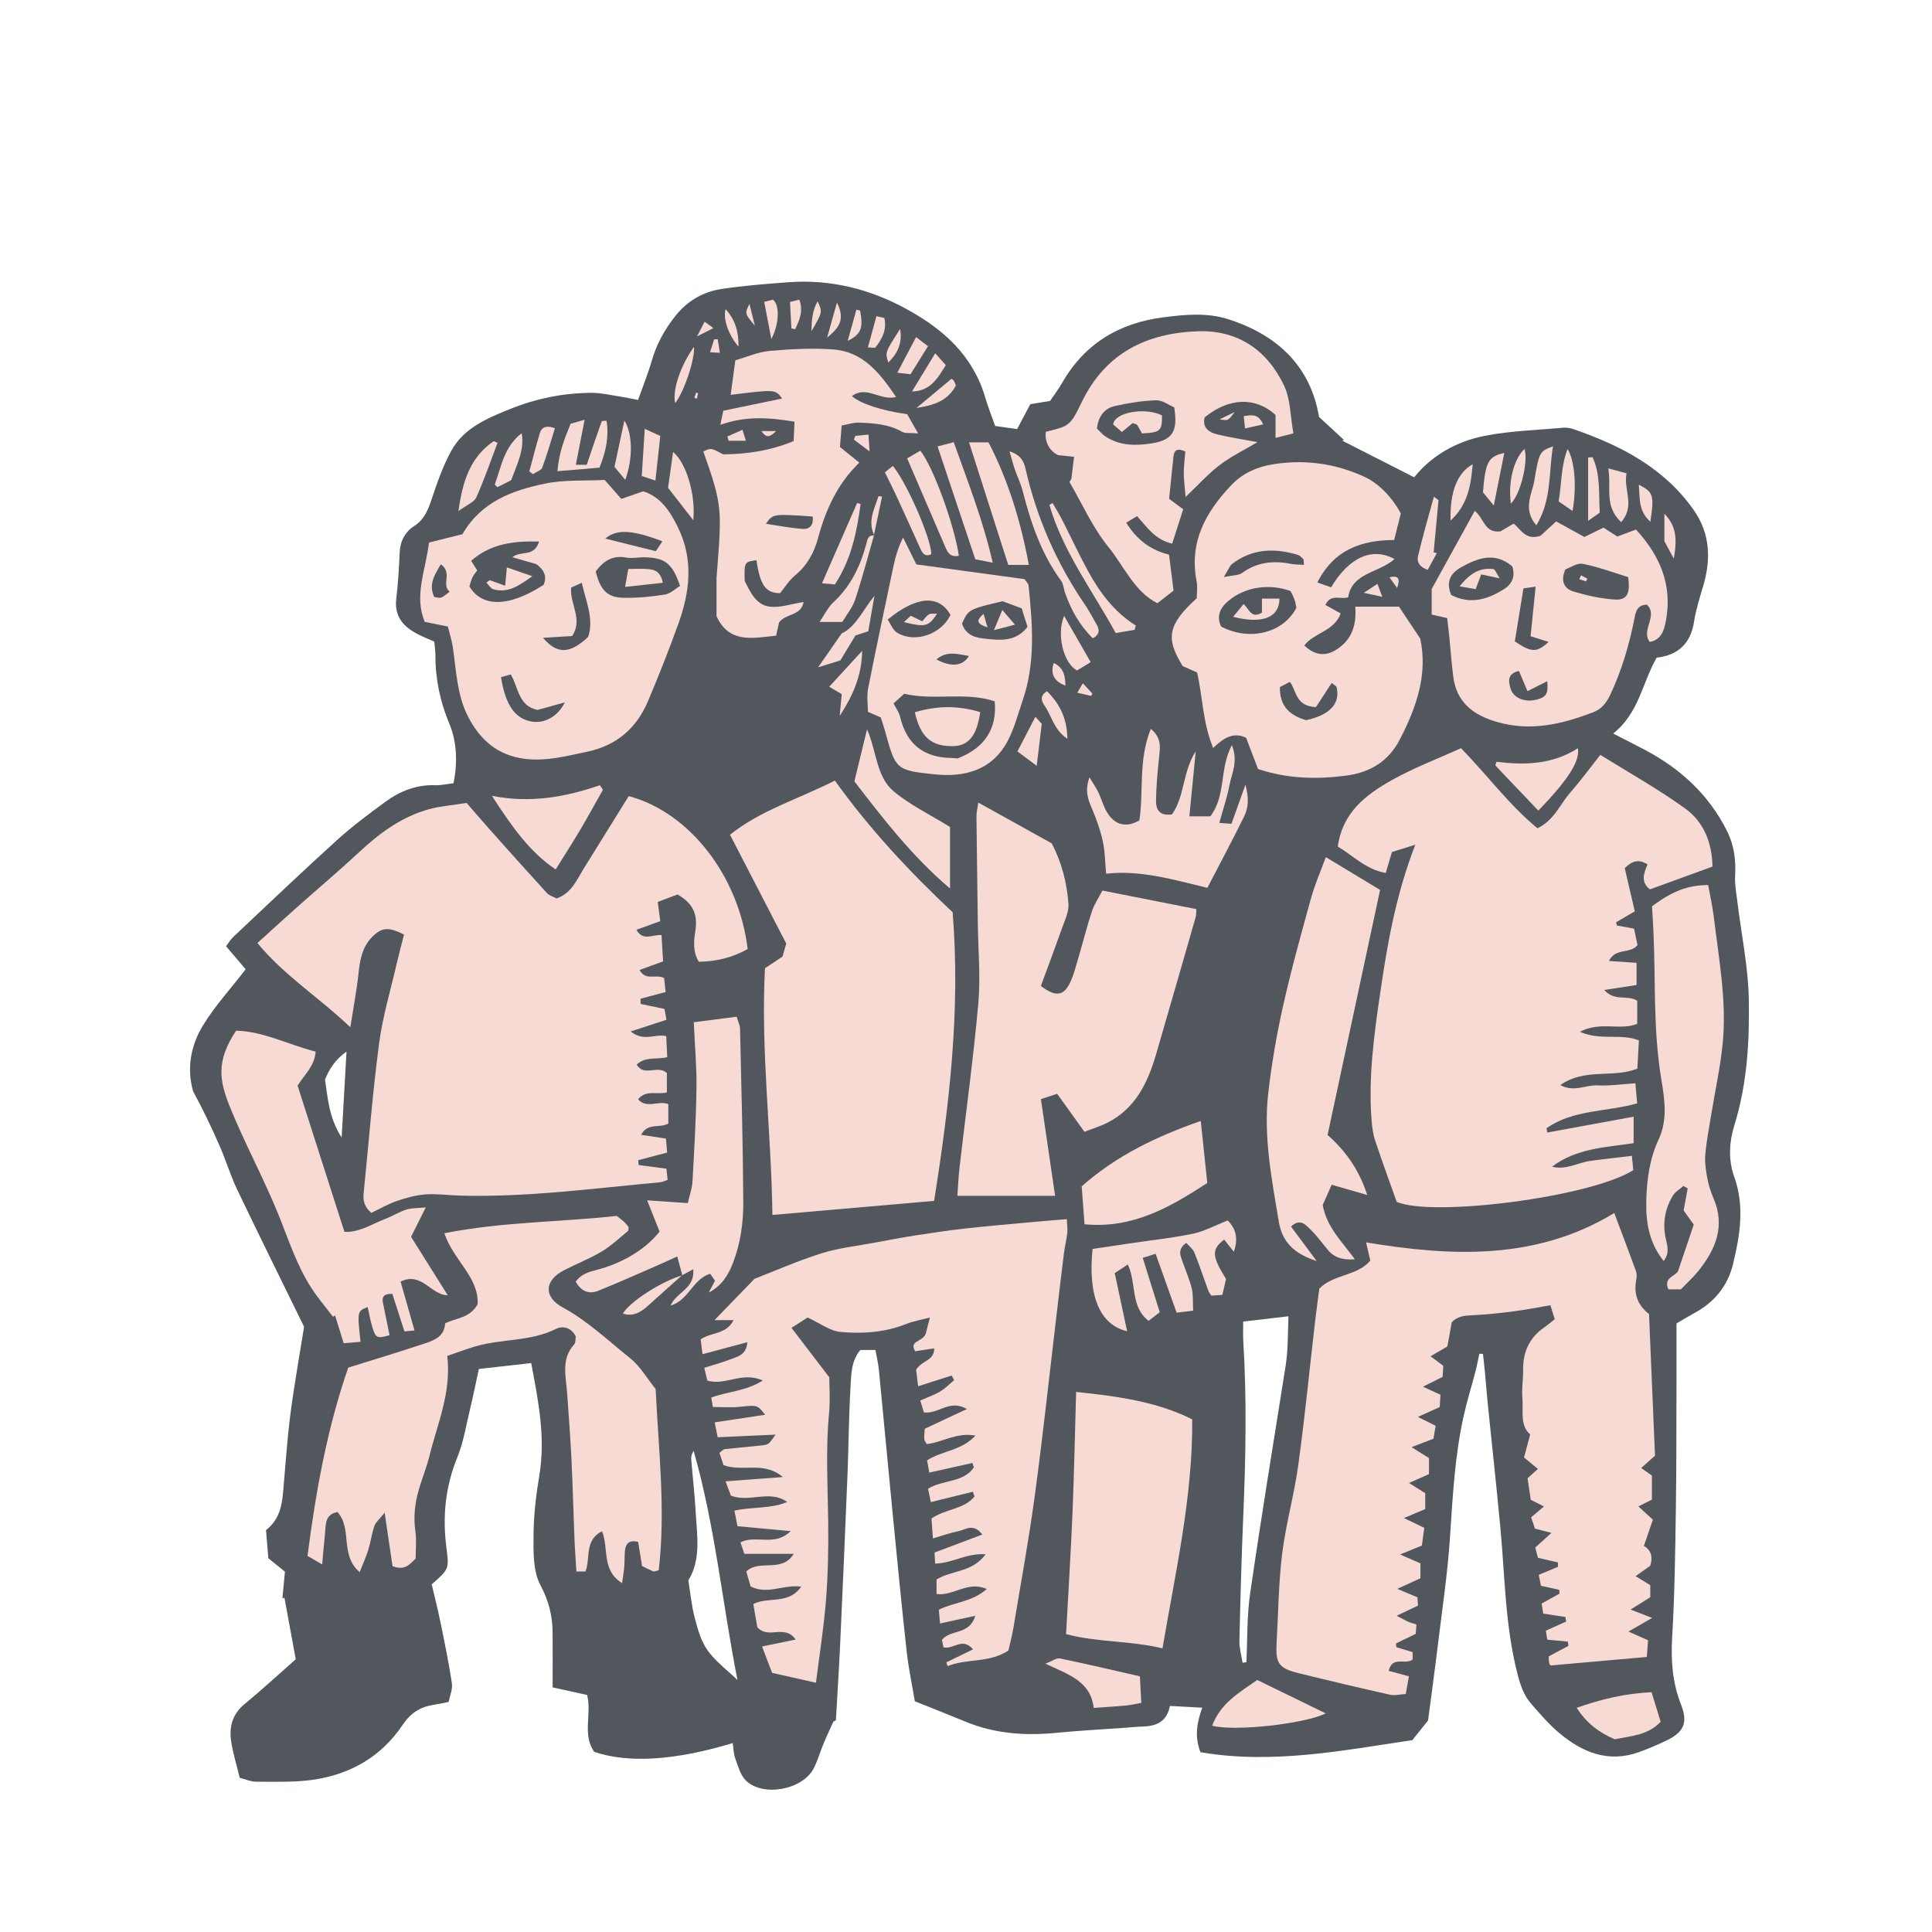 <svg version="1.1" id="svg" xmlns="http://www.w3.org/2000/svg" xmlns:xlink="http://www.w3.org/1999/xlink" x="0px" y="0px"
	 width="200px" height="200px" viewBox="0 0 200 200" enable-background="new 0 0 200 200" xml:space="preserve">
<path class="stroke" fill="#51575c"  fill-rule="evenodd" clip-rule="evenodd" d="M86.278,178.21c-0.343,0.762-0.704,1.518-1.025,2.289
	c-0.352,0.845-0.599,1.741-1.014,2.551c-1.142,2.235-5.266,3.01-7.037,1.257c-0.562-0.556-0.797-1.476-1.084-2.264
	c-0.182-0.494-0.182-1.053-0.266-1.6c-5.945,1.805-10.814,2.111-14.336,0.907c-1.266-1.778-0.233-3.912-0.739-5.885
	c-1.118-0.248-2.225-0.492-3.57-0.79c0-1.998,0.016-3.876-0.004-5.755c-0.019-1.717-0.413-3.242-1.266-4.847
	c-0.769-1.446-0.718-3.422-0.706-5.164c0.013-2.061,0.26-4.139,0.602-6.178c0.651-3.9-0.092-7.665-0.844-11.626
	c-1.77,0.2-3.494,0.394-5.416,0.61c-0.309,1.408-0.594,2.826-0.932,4.232c-0.398,1.658-0.669,3.375-1.308,4.94
	c-1.236,3.04-1.538,6.13-1.118,9.343c0.287,2.199,0.27,2.201-1.524,3.782c0.29,1.243,0.635,2.586,0.912,3.944
	c0.427,2.092,0.86,4.185,1.177,6.295c0.091,0.608-0.209,1.275-0.333,1.932c-0.624,0.123-1.095,0.233-1.569,0.305
	c-1.402,0.209-2.385,0.858-3.224,2.109c-2.192,3.265-5.417,5.099-9.272,5.648c-1.926,0.274-3.907,0.193-5.863,0.197
	c-0.572,0-1.146-0.265-1.701-0.403c-0.334-1.391-0.729-2.616-0.902-3.874c-0.199-1.448,0.166-2.742,1.396-3.753
	c1.743-1.436,3.404-2.972,5.304-4.645c-0.383-2.083-0.775-4.219-1.167-6.354c-0.072,0.012-0.144,0.024-0.214,0.036
	c0.086-0.906,0.172-1.812,0.262-2.751c-0.51-0.412-0.978-0.791-1.718-1.389c-0.068-0.82-0.155-1.876-0.241-2.913
	c1.385-1.078,1.643-2.508,1.775-3.992c0.238-2.672,0.407-5.352,0.752-8.01c0.399-3.089,0.955-6.157,1.414-9.045
	c-2.354-4.815-4.681-9.508-6.94-14.234c-0.683-1.429-1.137-2.966-1.771-4.42c-0.847-1.946-1.766-3.858-2.779-5.729
	c-0.678-2.394-0.231-4.758,1.029-6.82c1.229-2.01,2.851-3.781,4.414-5.804c-0.639-0.75-1.297-1.522-2.032-2.388
	c0.271-0.352,0.479-0.711,0.769-0.983c3.559-3.348,7.096-6.723,10.717-10.004c1.582-1.433,3.306-2.721,5.033-3.98
	c1.508-1.1,3.199-1.766,5.127-1.702c0.598,0.021,1.201-0.122,1.902-0.202c0.431-2.142,0.355-4.269-0.425-6.146
	c-0.964-2.319-1.46-4.637-1.447-7.11c0.002-0.418-0.069-0.837-0.119-1.405c-0.54-0.24-1.092-0.462-1.622-0.728
	c-1.538-0.77-2.547-1.837-2.311-3.75c0.195-1.575,0.274-3.167,0.352-4.754c0.057-1.197,0.555-2.128,1.541-2.767
	c0.998-0.646,1.387-1.609,1.747-2.688c0.575-1.722,1.179-3.465,2.044-5.052c1.311-2.406,3.806-3.421,6.169-4.368
	c2.665-1.068,5.503-1.645,8.403-1.647c0.966,0,1.935,0.235,2.898,0.382c0.592,0.09,1.178,0.22,1.875,0.353
	c0.504-1.423,1.03-2.715,1.413-4.047c0.494-1.727,1.331-3.234,2.441-4.636c1.245-1.569,2.864-2.511,4.783-2.803
	c2.287-0.348,4.604-0.526,6.914-0.698c4.393-0.329,8.489,0.708,12.33,2.824c3.752,2.067,6.776,4.779,8.043,9.063
	c0.291,0.988,0.675,1.95,1.038,2.989c0.779,0.111,1.493,0.213,2.275,0.325c0.479-0.902,0.922-1.74,1.365-2.576
	c0.701-0.116,1.297-0.214,2.049-0.339c0.377-0.561,0.855-1.189,1.246-1.868c2.329-4.067,5.913-6.205,10.48-6.788
	c2.246-0.287,4.508-0.512,6.729,0.201c5.129,1.646,8.506,4.891,9.387,10.115c0.955,0.88,1.762,1.623,2.568,2.365
	c-0.052,0.031-0.104,0.062-0.157,0.094c2.435,1.24,4.87,2.479,7.436,3.786c1.809-2.253,4.374-3.711,7.292-4.287
	c2.673-0.527,5.437-0.6,8.165-0.846c0.354-0.031,0.743,0.049,1.084,0.167c4.866,1.683,9.329,3.99,12.389,8.34
	c1.712,2.434,1.82,5.104,0.988,7.886c-0.364,1.22-0.75,2.448-0.946,3.701c-0.354,2.253-1.651,3.458-3.866,3.71
	c-1.5,2.585-1.806,5.72-4.505,7.855c1.248,0.642,2.245,1.146,3.233,1.666c3.718,1.952,6.684,4.665,8.573,8.469
	c0.724,1.456,0.909,2.991,0.819,4.607c-0.049,0.899,0.128,1.816,0.238,2.721c0.407,3.333,1.112,6.657,1.176,9.996
	c0.084,4.378-0.162,8.781-1.479,13.04c-0.549,1.774-0.669,3.606-0.022,5.408c1.084,3.027,0.593,6.045-0.133,9.026
	c-0.544,2.235-1.911,3.925-3.958,5.037c-0.64,0.348-1.26,0.73-1.892,1.098c0,2.008,0.006,3.954,0,5.9
	c-0.016,4.455,0.002,8.912-0.066,13.368c-0.067,4.396-0.122,8.796-0.38,13.184c-0.142,2.422,0.015,4.702,0.909,6.985
	c0.771,1.97,0.271,2.912-1.64,3.805c-0.885,0.414-1.783,0.803-2.702,1.132c-3.187,1.144-5.879,0.033-8.282-1.996
	c-1.065-0.9-1.99-1.98-2.91-3.039c-0.768-0.882-1.109-1.959-1.403-3.11c-1.271-4.959-1.285-10.051-1.759-15.095
	c-0.398-4.26-0.868-8.514-1.3-12.77c-0.117-1.154-0.204-2.311-0.312-3.466c-0.055-0.58-0.125-1.159-0.19-1.739
	c-0.124-0.009-0.249-0.018-0.374-0.028c-0.129,0.601-0.236,1.206-0.39,1.799c-0.399,1.534-0.873,3.05-1.22,4.595
	c-0.938,4.177-1.15,8.432-1.434,12.69c-0.252,3.771-0.822,7.52-1.277,11.275c-0.307,2.544-0.659,5.084-0.988,7.611
	c-0.482,0.605-0.935,1.173-1.624,2.036c-7.126,1.052-14.475,2.532-21.941,1.247c-0.624-1.653-0.372-3.013,0.187-4.608
	c-1.18-0.063-2.22-0.119-3.347-0.179c-0.32,1.665-1.442,2.098-2.849,2.135c-0.61,0.016-1.22,0.08-1.828,0.124
	c-2.371,0.172-4.747,0.297-7.111,0.527c-3.213,0.313-6.342,0.09-9.357-1.155c-1.74-0.719-3.494-1.408-5.258-2.116
	c-0.298-1.781-0.658-3.45-0.844-5.139c-0.516-4.675-0.969-9.357-1.428-14.04c-0.494-5.049-0.959-10.101-1.453-15.15
	c-0.064-0.659-0.226-1.308-0.354-2.036c-0.571,0-1.037,0-1.565,0c-0.973,1.164-0.941,2.622-1.022,3.988
	c-0.174,2.923-0.181,5.855-0.3,8.782c-0.236,5.858-0.491,11.717-0.76,17.575c-0.123,2.664-0.296,5.326-0.445,7.989
	C86.446,178.129,86.362,178.169,86.278,178.21z M128.633,172.125c0.13-0.017,0.261-0.033,0.392-0.049
	c0.117-2.372,0.047-4.771,0.387-7.109c1.141-7.85,2.423-15.68,3.666-23.516c0.264-1.677,0.242-3.347,0.298-5.189
	c-1.681,0.197-3.105,0.363-4.679,0.547c0,0.759-0.031,1.354,0.005,1.944c0.37,6.043,0.259,12.084,0.003,18.128
	c-0.186,4.331-0.302,8.666-0.4,13C128.286,170.625,128.518,171.377,128.633,172.125z M71.257,163.607
	c0.222,1.358,0.334,2.646,0.662,3.876c0.311,1.165,0.648,2.41,1.332,3.364c0.827,1.155,2.028,2.042,3.093,3.067
	c-1.564-7.893-2.312-15.938-4.54-23.724c-0.177,0.286-0.272,0.571-0.25,0.848c0.144,1.824,0.361,3.644,0.462,5.47
	C72.147,158.934,72.604,161.404,71.257,163.607z M35.366,117.758c0.177-3.118,0.331-5.837,0.506-8.902
	c-1.216,0.878-1.785,1.824-2.226,2.908C33.942,113.702,34.04,115.687,35.366,117.758z"/>
<path fill-rule="evenodd" clip-rule="evenodd" fill="#f7dad4" class="fill" d="M66.368,117.477c0.883,0.135,1.629,0.248,2.573,0.391
	c0.037,0.456,0.078,0.958,0.118,1.447c-1.091,0.287-2.04,0.538-2.989,0.788c0.014,0.168,0.025,0.336,0.038,0.503
	c0.917,0.119,1.835,0.238,2.88,0.374c0.038,0.354,0.08,0.735,0.126,1.16c-0.326,0.107-0.546,0.227-0.775,0.248
	c-6.862,0.625-13.705,1.558-20.621,1.385c-1.213-0.03-2.435-0.214-3.638-0.131c-1.009,0.07-2.026,0.35-2.991,0.679
	c-0.908,0.311-1.754,0.807-2.646,1.231c-0.725-0.609-0.878-1.256-0.799-2.033c0.525-5.162,0.918-10.341,1.596-15.483
	c0.374-2.827,1.211-5.593,1.852-8.383c0.229-0.993,0.496-1.977,0.732-2.91c-1.598-0.808-2.297-0.747-3.274,0.224
	c-1.065,1.059-1.292,2.421-1.443,3.851c-0.183,1.717-0.513,3.417-0.841,5.522c-3.286-3.132-6.832-5.339-9.619-8.719
	c1.41-1.274,2.742-2.497,4.094-3.699c2.145-1.907,4.343-3.756,6.441-5.711c2.13-1.985,4.423-3.676,7.261-4.45
	c1.167-0.318,2.396-0.405,3.861-0.639c0.787,0.904,1.606,1.865,2.446,2.807c1.95,2.185,3.9,4.37,5.877,6.531
	c0.23,0.251,0.624,0.352,0.992,0.549c1.553-0.543,2.102-1.955,2.857-3.174c1.544-2.486,3.089-4.971,4.612-7.423
	c6.3,1.689,11.396,8.263,12.312,15.833c-1.533,0.863-3.196,1.287-5.055,1.317c-0.651-1.048-0.518-2.173-0.359-3.216
	c0.235-1.571-0.128-2.773-1.85-3.751c-0.534,0.201-1.277,0.482-2.046,0.773c0.106,0.817,0.183,1.394,0.262,1.989
	c-0.844,0.307-1.613,0.586-2.469,0.897c0.708,1.214,1.621,0.476,2.599,0.545c0.053,0.884,0.104,1.755,0.163,2.724
	c-0.821,0.299-1.578,0.575-2.44,0.89c0.653,1.172,1.666,0.385,2.549,0.832c0.04,0.386,0.092,0.887,0.15,1.451
	c-0.964,0.258-1.779,0.477-2.596,0.695c0.003,0.178,0.007,0.356,0.011,0.534c0.774,0.163,1.548,0.326,2.47,0.519
	c0.052,0.288,0.121,0.675,0.201,1.127c-1.176,0.382-2.276,0.741-3.696,1.204c1.346,1.102,2.457,0.226,3.675,0.479
	c0.034,0.722,0.068,1.456,0.104,2.184c-1.151,0.276-2.271-0.098-3.169,0.778c0.812,1.299,2.163-0.028,3.132,0.867
	c0,0.545,0,1.238,0,2.001c-0.998,0.273-2.161-0.313-2.984,0.718c0.918,1.017,2.102,0.083,3.134,0.497c0,0.672,0,1.366,0,2.006
	C68.278,116.837,67.062,116.171,66.368,117.477z"/>
<path fill-rule="evenodd" clip-rule="evenodd" fill="#f7dad4" class="fill" d="M165.665,78.141c2.976,1.859,6.016,3.549,8.811,5.576
	c1.883,1.366,2.76,3.501,2.798,5.993c-2.215,0.806-4.366,1.589-6.479,2.358c-0.997-0.791-0.62-1.673-0.242-2.585
	c-0.937-0.595-1.626-0.343-2.359,0.392c0.35,1.504,0.703,3.02,1.04,4.466c-0.78,0.456-1.36,0.796-1.942,1.137
	c0.03,0.11,0.061,0.22,0.092,0.331c0.562,0.102,1.124,0.204,1.771,0.321c0.126,0.598,0.248,1.182,0.36,1.707
	c-0.775,0.955-2.287,0.247-2.954,1.645c1.006,0.067,1.872,0.125,2.856,0.192c0,0.771,0,1.47,0,2.295
	c-1.048,0.161-2.075,0.319-3.343,0.513c1.081,1.227,2.357,0.465,3.409,1.11c0,0.729,0,1.545,0,2.397
	c-1.797,0.726-3.777-0.301-5.932,0.821c2.158,0.954,4.181,0.131,6.104,0.889c-0.05,0.941-0.101,1.896-0.154,2.926
	c-2.523,1.014-5.453-0.093-7.975,1.703c1.431,0.774,2.643-0.038,3.842,0.031c1.251,0.071,2.52-0.128,3.927-0.218
	c0.067,0.78,0.117,1.358,0.182,2.081c-3.191,0.903-6.641,0.623-9.386,2.578c0.029,0.146,0.061,0.293,0.089,0.439
	c2.916-0.535,5.831-1.069,8.933-1.638c0,1.019,0,1.775,0,2.743c-2.892,0.424-5.947,0.528-8.444,2.431
	c1.431,0.377,2.657-0.419,3.981-0.602c1.377-0.19,2.762-0.337,4.286-0.52c0.06,0.652,0.101,1.1,0.137,1.488
	c-4.489,2.812-20.875,4.875-24.488,3.273c-0.786-2.223-1.543-4.27-2.227-6.34c-0.224-0.683-0.322-1.424-0.376-2.146
	c-0.336-4.418,0.255-8.779,0.895-13.13c0.742-5.065,1.602-10.109,3.634-15.352c-1.1,0.343-1.797,0.561-2.418,0.754
	c-0.235,0.795-0.421,1.424-0.642,2.167c-2.046-0.352-3.35-1.774-4.96-2.729c0.47-3.513,2.897-5.362,5.552-6.86
	c2.268-1.28,4.735-2.205,7.199-3.326c2.763,2.831,4.998,5.894,7.917,8.289c1.723-0.819,2.321-2.471,3.387-3.684
	C163.583,80.873,164.517,79.592,165.665,78.141z"/>
<path fill-rule="evenodd" clip-rule="evenodd" fill="#f7dad4" class="fill" d="M171.325,150.688c-0.513,0.459-0.911,0.815-1.431,1.281
	c0.416,0.293,0.731,0.514,1.11,0.78c0,0.681,0,1.407,0,2.492c-0.255,0.128-0.753,0.377-1.401,0.702
	c0.646,0.59,0.979,0.897,1.503,1.375c-0.268,0.783-0.567,1.66-0.931,2.72c0.594,0.318,1.015,0.984,0.65,2.054
	c-0.378,0.269-0.864,0.616-1.507,1.073c0.719,0.444,1.106,0.683,1.518,0.936c0,0.433,0,0.851,0,1.245
	c-0.628,0.393-1.202,0.752-2.039,1.275c0.854,0.331,1.378,0.535,2.232,0.867c-0.887,0.509-1.523,0.874-2.455,1.409
	c0.831,0.368,1.348,0.598,2.032,0.901c-0.044,0.611-0.091,1.247-0.126,1.73c-3.366,0.298-6.557,0.58-9.934,0.879
	c0.059,0.063-0.116-0.049-0.162-0.2c-0.067-0.218-0.042-0.465-0.059-0.741c0.703-0.375,1.37-0.729,2.037-1.085
	c-0.02-0.147-0.039-0.295-0.06-0.442c-0.673-0.064-1.346-0.127-2.128-0.201c-0.049-0.301-0.103-0.63-0.15-0.933
	c0.766-0.344,1.434-0.643,2.103-0.943c-0.025-0.158-0.052-0.316-0.077-0.474c-0.728-0.11-1.455-0.22-2.296-0.347
	c-0.052-0.317-0.104-0.658-0.164-1.041c0.642-0.356,1.243-0.691,1.846-1.026c-0.007-0.131-0.015-0.264-0.022-0.395
	c-0.599-0.133-1.196-0.265-1.889-0.417c-0.074-0.353-0.155-0.744-0.237-1.136c0.729-0.304,1.362-0.568,1.995-0.832
	c-0.002-0.15-0.004-0.3-0.006-0.45c-0.644-0.15-1.288-0.301-2.068-0.482c-0.075-0.288-0.179-0.676-0.28-1.061
	c0.521-0.473,0.986-0.896,1.671-1.517c-0.729-0.189-1.164-0.303-1.707-0.444c-0.107-0.32-0.235-0.708-0.391-1.17
	c0.42-0.355,0.809-0.686,1.324-1.121c-0.507-0.258-0.867-0.442-1.363-0.694c-0.1-0.666-0.214-1.438-0.333-2.223
	c0.361-0.327,0.663-0.6,1.072-0.971c-0.44-0.365-0.838-0.692-1.436-1.186c0.182-0.678,0.392-1.462,0.638-2.381
	c-1.098-0.955-0.692-2.438-0.807-3.781c-0.082-0.966,0.089-1.951,0.077-2.925c-0.023-1.852,0.658-3.323,2.194-4.384
	c0.348-0.239,0.667-0.519,1.078-0.842c-0.126-0.403-0.248-0.797-0.45-1.445c-1.24,0.211-2.474,0.458-3.718,0.621
	c-1.375,0.18-2.758,0.333-4.143,0.402c-0.872,0.043-1.709,0.048-2.351,0.741c-0.153,0.848-0.305,1.682-0.452,2.501
	c-0.557,0.325-1.055,0.616-1.741,1.018c0.51,0.383,0.87,0.654,1.314,0.987c-0.021,0.354-0.042,0.766-0.062,1.141
	c-0.628,0.315-1.189,0.597-2.04,1.024c0.775,0.354,1.239,0.566,1.812,0.83c-0.023,0.422-0.05,0.887-0.072,1.273
	c-0.721,0.325-1.334,0.602-2.269,1.024c0.844,0.417,1.306,0.646,1.842,0.911c-0.078,0.465-0.154,0.929-0.225,1.344
	c-0.716,0.276-1.341,0.516-2.271,0.874c0.805,0.503,1.292,0.808,1.808,1.13c0,0.549,0,1.087,0,1.664
	c-0.622,0.274-1.203,0.53-2.074,0.915c0.72,0.452,1.188,0.746,1.684,1.056c0,0.528,0,1.07,0,1.646
	c-0.638,0.269-1.24,0.523-2.203,0.929c0.922,0.444,1.444,0.695,2.104,1.013c-0.086,0.639-0.172,1.28-0.246,1.834
	c-0.704,0.288-1.275,0.521-2.256,0.922c0.963,0.421,1.487,0.651,2.104,0.922c0,0.488,0,1.019,0,1.541
	c-0.707,0.325-1.369,0.629-2.392,1.098c0.947,0.397,1.484,0.623,2.078,0.872c0.022,0.298,0.045,0.588,0.065,0.86
	c-0.674,0.321-1.293,0.614-2.21,1.05c0.601,0.315,0.876,0.481,1.171,0.609c0.266,0.116,0.55,0.191,0.874,0.3
	c-0.028,0.368-0.05,0.661-0.072,0.968c-0.708,0.343-1.378,0.669-2.048,0.994c0.013,0.127,0.027,0.255,0.041,0.382
	c0.531,0.162,1.062,0.325,1.685,0.515c0,0.245,0,0.518,0,0.763c-0.733,0.597-2.114-0.423-2.473,1.176
	c0.661,0.179,1.281,0.346,2.09,0.564c-0.098,0.55-0.197,1.109-0.326,1.832c-0.598,0.035-1.14,0.183-1.622,0.075
	c-3.155-0.708-6.303-1.451-9.442-2.224c-2.118-0.521-2.435-1.017-2.304-3.231c0.182-3.047,0.195-6.115,0.57-9.139
	c0.383-3.082,1.248-6.102,1.67-9.181c0.688-5.017,1.182-10.061,1.766-15.091c0.127-1.089,0.283-2.175,0.415-3.18
	c1.502-1.517,3.888-1.267,5.277-2.895c-0.143-0.604-0.265-1.124-0.442-1.888c8.941,1.489,17.646,1.849,25.695-3.038
	c0.812,2.16,1.55,4.086,2.252,6.024c0.098,0.27,0.074,0.609,0.021,0.901c-0.25,1.374,0.067,2.547,1.325,3.537
	C170.914,140.901,171.121,145.834,171.325,150.688z"/>
<path fill-rule="evenodd" clip-rule="evenodd" fill="#f7dad4" class="fill" d="M96.801,161.861c-0.021-0.451-0.036-0.794-0.053-1.146
	c1.632-0.613,3.195-1.202,4.94-1.858c-0.933-1.229-1.739-0.496-2.458-0.354c-0.817,0.161-1.609,0.451-2.656,0.755
	c-0.063-0.874-0.107-1.506-0.146-2.062c1.458-1.021,3.372-0.927,4.455-2.288c-0.058-0.161-0.115-0.322-0.174-0.483
	c-1.417,0.35-2.835,0.701-4.351,1.075c-0.115-0.555-0.197-0.944-0.29-1.387c1.536-0.947,3.667-0.61,4.753-2.211
	c-0.053-0.152-0.105-0.305-0.16-0.457c-1.449,0.326-2.9,0.651-4.459,1c-0.086-0.474-0.158-0.862-0.231-1.266
	c1.551-1.017,3.566-0.988,5.007-2.568c-1.98-0.361-3.428,0.714-5.04,0.879c-0.104-0.196-0.247-0.349-0.257-0.508
	c-0.02-0.353,0.025-0.71,0.046-1.076c1.407-0.658,2.745-1.285,4.373-2.046c-1.842-1.051-2.937,0.558-4.458,0.35
	c-0.094-0.306-0.223-0.723-0.379-1.23c0.775-0.343,1.466-0.58,2.081-0.945c0.524-0.31,0.959-0.769,1.433-1.161
	c-0.088-0.159-0.175-0.319-0.264-0.478c-1.088,0.348-2.177,0.697-3.468,1.11c-0.092-0.756-0.162-1.327-0.206-1.698
	c0.521-0.972,1.863-0.883,1.874-2.227c-0.724,0.109-1.353,0.205-1.979,0.3c-0.638-1.125,0.68-0.896,1.089-1.783
	c0.046-0.179,0.196-0.758,0.443-1.709c-0.982,0.26-1.733,0.379-2.422,0.656c-2.217,0.888-4.546,1.048-6.854,0.835
	c-1.068-0.099-2.072-0.885-3.387-1.489c-0.345,0.22-0.922,0.587-1.672,1.064c1.309,1.711,2.483,3.249,3.918,5.124
	c0,0.979,0.107,2.329-0.021,3.656c-0.365,3.776-0.136,7.548-0.093,11.325c0.031,2.683-0.017,5.377-0.226,8.051
	c-0.223,2.838-0.676,5.658-1.041,8.586c-1.527-0.343-2.936-0.66-4.537-1.019c-0.312-0.817-0.649-1.699-1.045-2.734
	c1.225-0.253,2.235-0.461,3.483-0.718c-1.179-1.644-2.812,0.026-3.969-1.274c-0.106-0.604-0.261-1.488-0.421-2.405
	c1.559-0.798,3.641,0.108,4.961-1.8c-1.89-0.246-3.48,0.878-5.241-0.021c-0.128-0.445-0.29-1.008-0.445-1.549
	c1.396-1.312,3.672,0.201,4.911-1.822c-1.812,0-3.411,0-5.108,0c-0.118-0.347-0.25-0.732-0.406-1.188
	c1.567-0.821,3.547,0.482,5.197-1.167c-2.013-0.186-3.693-0.34-5.502-0.507c-0.108-0.543-0.208-1.04-0.321-1.613
	c1.904-0.422,3.757-0.165,5.458-0.896c-1.799-1.3-3.86,0.086-5.818-0.651c-0.142-0.376-0.305-0.809-0.559-1.484
	c1.974-0.149,3.78-0.285,5.937-0.447c-2.04-1.697-4.138-0.483-6.148-1.237c-0.098-0.299-0.258-0.785-0.416-1.264
	c0.249-0.186,0.38-0.366,0.53-0.383c1.274-0.145,2.556-0.242,3.831-0.39c0.742-0.085,0.739-0.114,1.442-1.114
	c-2.053,0.092-3.962,0.178-5.987,0.269c-0.117-0.575-0.205-1.012-0.312-1.541c1.789-0.269,3.434-0.517,5.224-0.786
	c-0.81-1.042-0.806-1.005-2.641-0.82c-0.894,0.09-1.805,0.016-2.77,0.016c-0.062-0.356-0.109-0.637-0.168-0.972
	c1.666-0.644,3.499-0.623,5.335-1.768c-2.146-0.976-3.878,0.571-5.74,0.004c-0.095-0.391-0.203-0.833-0.321-1.321
	c0.977-0.311,1.854-0.543,2.695-0.872c0.723-0.283,1.653-0.419,1.773-1.779c-1.657,0.443-3.1,0.83-4.648,1.244
	c-0.069-0.57-0.127-1.034-0.188-1.538c1.048-0.753,2.627-0.468,3.405-1.986c-0.81,0-1.467,0-1.98,0
	c1.26-1.299,2.556-2.638,4.152-4.287c2.033-0.785,4.437-1.848,6.93-2.633c1.791-0.564,3.697-0.764,5.555-1.113
	c1.379-0.259,2.76-0.52,4.146-0.736c1.688-0.264,3.38-0.519,5.077-0.708c2.308-0.258,4.622-0.456,6.934-0.67
	c1.152-0.107,2.308-0.195,3.678-0.31c0.024,0.531,0.1,0.979,0.053,1.416c-0.076,0.715-0.259,1.418-0.35,2.132
	c-0.272,2.177-0.522,4.357-0.781,6.536c-0.736,6.185-1.396,12.38-2.234,18.552c-0.621,4.6-1.465,9.169-2.225,13.75
	c-0.129,0.775-0.341,1.536-0.507,2.274c-2.021,1.322-4.302,0.792-6.294,1.615c-0.043-0.132-0.086-0.266-0.129-0.398
	c0.882-0.427,1.762-0.854,2.766-1.341c-1.112-1.316-2.057,0.055-3.063-0.211c-0.052-0.25-0.108-0.534-0.157-0.774
	c0.891-1.113,2.858-0.466,3.449-2.492c-1.324,0.29-2.402,0.525-3.646,0.798c-0.05-0.56-0.089-1-0.127-1.426
	c1.609-0.798,3.432-0.784,4.964-2.145c-1.972-0.875-3.428,0.75-5.199,0.521c0-0.518,0-1.016,0-1.505
	c1.558-0.974,3.665-0.693,5.08-2.608C100.059,160.748,98.63,161.828,96.801,161.861z"/>
<path fill-rule="evenodd" clip-rule="evenodd" fill="#f7dad4" class="fill" d="M98.617,94.438c0.822,10.182-0.342,19.914-1.916,29.875
	c-5.49,0.478-10.993,0.957-16.74,1.458c-0.12-8.625-1.217-17.031-0.772-25.542c0.61-0.404,1.162-0.77,1.816-1.203
	c0.104-0.363,0.234-0.822,0.387-1.352c-1.917-3.708-3.844-7.431-5.823-11.261c3.116-2.511,7.06-3.683,10.855-5.608
	C90.056,85.87,94.216,90.308,98.617,94.438z"/>
<path fill-rule="evenodd" clip-rule="evenodd" fill="#f7dad4" class="fill" d="M67.872,143.791c0.301,6.303,1.05,12.55,0.32,18.755
	c-0.333,0.083-0.471,0.167-0.558,0.13c-0.387-0.162-0.759-0.359-1.167-0.559c-0.141-0.863-0.272-1.681-0.407-2.505
	c-0.9-0.212-1.278,0.155-1.36,0.876c-0.063,0.545-0.028,1.1-0.072,1.647c-0.042,0.512-0.131,1.02-0.229,1.752
	c-2.169-1.355-1.344-3.558-2.08-5.375c-1.86,0.958-1.164,2.801-1.713,4.172c-0.255,0-0.532,0-0.934,0
	c-0.071-1.151-0.158-2.232-0.201-3.315c-0.113-2.801-0.182-5.604-0.318-8.404c-0.109-2.255-0.289-4.507-0.444-6.761
	c-0.118-1.727-0.653-3.505,0.727-5.032c0.171-0.189,0.122-0.577,0.168-0.834c-0.488-0.94-1.358-1.113-2.067-0.76
	c-2.643,1.317-5.611,0.998-8.342,1.806c-0.976,0.289-1.93,0.65-2.894,0.978c0.441,3.777-1.016,7.005-1.843,10.349
	c-0.292,1.183-0.762,2.32-1.101,3.492c-0.41,1.418-0.571,2.852-0.355,4.342c0.13,0.893,0.025,1.819,0.025,2.8
	c-0.59,0.563-1.101,1.291-2.394,0.781c-0.241-1.636-0.492-3.345-0.814-5.532c-0.548,0.687-0.927,0.982-1.059,1.364
	c-0.276,0.805-0.383,1.666-0.634,2.482c-0.224,0.725-0.546,1.42-0.894,2.305c-2.093-1.772-0.723-4.498-2.299-6.219
	c-1.339,0.255-1.193,1.338-1.291,2.263c-0.104,0.965-0.179,1.934-0.289,3.158c-0.555-0.321-0.971-0.562-1.52-0.879
	c0.865-6.715,2.053-13.262,4.217-19.492c2.781-0.871,5.233-1.609,7.662-2.415c1.084-0.359,2.271-0.686,2.372-2.167
	c1.122-0.572,2.578-0.533,3.365-1.99c0.12-2.826-2.544-4.571-3.446-7.34c6.008-1.189,11.979-1.151,17.84-1.793
	c0.326,0.261,0.572,0.437,0.79,0.641c0.175,0.163,0.313,0.361,0.441,0.511c-0.024,0.182,0.004,0.354-0.063,0.409
	c-0.891,0.725-1.734,1.537-2.712,2.121c-1.247,0.745-2.618,1.275-3.913,1.943c-2.035,1.049-2.144,2.75-0.132,3.847
	c2.597,1.416,4.709,3.444,6.981,5.26C66.258,141.418,66.948,142.646,67.872,143.791z"/>
<path fill-rule="evenodd" clip-rule="evenodd" fill="#f7dad4" class="fill" d="M101.27,83.082c2.657,1.476,5.1,2.833,7.597,4.219
	c1.034,1.932,1.574,4.064,1.74,6.251c0.064,0.852-0.4,1.763-0.702,2.621c-0.702,1.998-1.452,3.98-2.153,5.891
	c1.459,1.132,2.319,1.055,2.969-0.235c0.434-0.862,0.658-1.834,0.937-2.769c0.472-1.581,0.867-3.185,1.387-4.749
	c0.242-0.73,0.699-1.389,1.081-2.12c3.335,0.659,6.534,1.292,9.723,1.921c-0.028,0.418-0.01,0.606-0.058,0.774
	c-1.365,4.751-2.726,9.505-4.112,14.25c-0.859,2.943-2.133,5.62-5.053,7.094c-0.686,0.344-1.428,0.569-2.363,0.935
	c-0.969-1.35-1.841-2.562-2.827-3.937c-0.424,0.139-0.974,0.319-1.68,0.551c0.487,3.323,0.962,6.554,1.469,10.014
	c-3.385,0-6.693,0-10.119,0c0.072-0.969,0.116-1.99,0.232-3.002c0.652-5.632,1.43-11.252,1.936-16.898
	c0.244-2.722-0.013-5.487-0.049-8.233c-0.046-3.708-0.103-7.417-0.14-11.127C101.079,84.115,101.187,83.696,101.27,83.082z"/>
<path fill-rule="evenodd" clip-rule="evenodd" fill="#f7dad4" class="fill" d="M145.012,53.152c-0.228,0.908-0.447,1.786-0.688,2.749
	c-3.387,0.019-6.219,0.98-7.951,4.396c0.634,0.225,1.041,0.37,1.419,0.504c1.844-3.089,4.248-4.203,6.562-2.929
	c-1.587,1.441-4.39,1.385-4.794,3.961c-0.777,0.271-1.794-0.426-2.354,0.792c0.525,0.293,1.021,0.569,1.581,0.881
	c-0.667,1.856-2.764,1.983-3.761,3.312c0.958,0.932,2.03,1.161,3.109,0.553c1.725-0.973,2.328-2.547,2.16-4.569
	c1.496,0,2.985,0,4.529,0c0.674,1.014,1.407,2.114,2.196,3.3c0.798,3.67-0.37,7.087-2.09,10.412
	c-1.202,2.328-3.101,3.466-5.659,3.791c-3.012,0.382-5.959,0.321-9.043-0.698c-0.381-1-0.783-2.062-1.226-3.226
	c-1.296-0.646-2.343,0.011-3.415,1.049c-1.072-2.559-1.086-5.255-1.656-7.811c-0.567-0.251-1.062-0.471-1.496-0.663
	c-1.804-2.893-1.535-4.3,1.449-7.025c0-0.477,0.105-1.152-0.017-1.785c-0.782-4.025,0.953-7.136,3.575-9.9
	c1.25-1.317,2.785-1.973,4.666-2.233c3.212-0.444,6.192,0.006,9.1,1.327C142.637,49.989,144.043,51.354,145.012,53.152z
	 M134.2,62.92c-0.051-0.237-0.083-0.542-0.183-0.822c-0.118-0.335-0.292-0.651-0.417-0.917c-2.276-0.811-4.729-0.4-6.408,0.998
	c-0.887,0.738-1.289,1.582-0.784,2.678C129.349,66.402,132.839,65.545,134.2,62.92z M138.344,71.073
	c-0.162-0.125-0.323-0.25-0.485-0.373c-0.623,0.951-1.244,1.902-1.634,2.499c-2.165-0.111-1.972-1.679-2.699-2.61
	c-0.386,0.201-0.724,0.377-1.031,0.537c-0.043,2.056,1.112,2.954,2.71,3.428C137.722,74.006,138.798,72.787,138.344,71.073z
	 M134.989,58.473c-0.049-0.379-0.021-0.536-0.086-0.604c-0.161-0.169-0.344-0.367-0.555-0.431c-2.396-0.719-4.706-0.654-6.782,0.926
	c-0.287,0.219-0.419,0.64-0.881,1.381c0.942-0.203,1.532-0.169,1.903-0.438c1.557-1.132,3.244-1.29,5.057-0.937
	C134.048,58.449,134.466,58.436,134.989,58.473z"/>
<path fill-rule="evenodd" clip-rule="evenodd" fill="#f7dad4" class="fill" d="M46.364,64.859c-0.927-0.187-1.584-0.32-2.393-0.484
	c-1.134-2.71,0.093-5.306,0.437-8.209c1.214-0.304,2.408-0.604,3.463-0.868c1.964-3.393,5.191-4.533,8.542-5.234
	c1.998-0.417,4.112-0.272,6.184-0.38c0.546,0.623,1.098,1.25,1.723,1.963c0.764-0.265,1.442-0.5,2.27-0.787
	c1.801,0.576,2.775,2.064,3.598,3.745c1.624,3.322,1.228,6.657,0.039,9.961c-0.969,2.697-2.028,5.364-3.141,8.005
	c-1.192,2.83-3.288,4.629-6.354,5.259c-2.09,0.428-4.124,0.992-6.324,0.733c-2.92-0.344-4.764-2.014-5.998-4.468
	c-1.117-2.223-1.178-4.715-1.538-7.125C46.765,66.26,46.538,65.569,46.364,64.859z M55.812,56.059
	c-2.725-0.075-5.024,0.243-7.041,1.996c0.231,0.363,0.415,0.652,0.631,0.994c-0.161,0.228-0.371,0.453-0.495,0.718
	c-0.149,0.317-0.228,0.668-0.313,0.934c1.193,2.031,3.84,2.325,7.673-0.153c0.427-0.952-0.025-1.606-0.741-2.15
	c-0.806-0.231-1.58-0.454-2.483-0.714C53.929,56.941,55.261,57.746,55.812,56.059z M61.671,59.149
	c0.455,1.893,1.182,2.685,2.803,2.73c1.448,0.042,2.914-0.106,4.348-0.329c0.574-0.089,1.082-0.601,1.577-0.895
	c-0.786-2.308-1.528-2.898-3.587-2.964c-0.666-0.021-1.354,0.146-1.995,0.026C63.417,57.455,62.493,58.06,61.671,59.149z
	 M56.213,66.027c1.49,1.753,2.81,1.655,4.677-0.098c0.613-1.891-0.237-3.64-0.66-5.6c-0.448,0.201-0.793,0.354-1.107,0.495
	c-0.156,1.724,1.255,3.266,0.112,5.018C58.365,65.895,57.43,65.952,56.213,66.027z M51.864,70.097
	c0.454,2.893,1.479,4.342,3.21,4.605c1.321,0.201,2.677-0.526,3.396-1.988c-1.066,0.293-1.977,0.543-2.828,0.777
	c-1.991-0.406-1.955-2.317-2.769-3.673C52.503,69.92,52.179,70.01,51.864,70.097z M68.57,56.035
	c-3.108-1.186-4.733-1.288-5.909-0.281c1.81,0.452,3.484,0.869,5.227,1.304C68.123,56.706,68.306,56.43,68.57,56.035z
	 M45.638,58.416c-0.708,1.158-1.281,2.122-0.682,3.388c0.27,0.027,0.527,0.127,0.721,0.055c0.268-0.1,0.484-0.329,0.869-0.608
	C45.642,60.522,46.891,59.308,45.638,58.416z"/>
<path fill-rule="evenodd" clip-rule="evenodd" fill="#f7dad4" class="fill" d="M149.812,63.983c-0.73-0.166-1.127-0.254-1.604-0.363
	c0-1.106,0-2.128,0-2.645c1.615-2.933,3.013-5.468,4.456-8.088c0.986,0.772,1.002,2.339,2.672,2.115
	c0.31-0.181,0.776-0.457,1.351-0.793c0.735,0.529,1.187,1.767,2.776,1.263c0.398-0.365,1.018-0.933,1.631-1.494
	c1.002,0.552,1.982,1.093,2.924,1.609c0.78-0.382,1.374-0.675,1.971-0.967c0.452,0.29,0.904,0.581,1.432,0.92
	c0.613-0.228,1.228-0.456,1.938-0.72c2.464,2.681,3.806,5.734,3.088,9.474c-0.187,0.971-0.453,1.917-1.66,2.162
	c-0.967-1.229,0.904-2.692-0.298-3.86c-1.069,0.032-1.165,0.791-1.31,1.518c-0.536,2.703-1.314,5.325-2.495,7.827
	c-0.387,0.821-0.889,1.454-1.732,1.78c-3.233,1.248-6.494,2.026-9.982,1.016c-2.442-0.707-4.172-2-4.524-4.656
	c-0.183-1.378-0.272-2.77-0.411-4.153C149.968,65.291,149.888,64.656,149.812,63.983z M162.045,58.943
	c-0.567,1.301-0.034,2.025,0.833,2.287c1.387,0.417,2.835,0.741,4.275,0.833c1.272,0.081,1.641-0.6,1.389-2.323
	c-1.478-0.451-3.057-1.046-4.69-1.372C163.255,58.249,162.53,58.774,162.045,58.943z M150.23,61.594
	c2.011,1.028,3.809,0.446,5.505-0.636c0.84-0.537,1.143-1.37,0.81-2.332c-1.826-1.54-3.581-0.844-5.27,0.087
	C150.249,59.279,149.612,60.147,150.23,61.594z M158.446,65.862c0.181-1.771,0.344-3.376,0.522-5.131
	c-0.592,0.083-0.875,0.124-1.261,0.178c-0.307,1.887-0.607,3.729-0.893,5.485c1.71,1.172,2.287,1.178,3.496,0.056
	C159.7,66.256,159.144,66.081,158.446,65.862z M158.126,71.55c-0.379-0.894-0.623-1.475-0.885-2.093
	c-1.225,0.273-1.094,1.084-0.862,1.835c0.312,1.004,1.517,1.455,2.751,1.117c0.955-0.262,1.16-0.625,1.037-1.891
	C159.539,70.835,158.928,71.145,158.126,71.55z"/>
<path fill-rule="evenodd" clip-rule="evenodd" fill="#f7dad4" class="fill" d="M88.96,47.891c-2.298,2.221-3.495,4.901-4.287,7.85
	c-0.389,1.455-1.129,2.817-2.382,3.836c-0.593,0.483-1.012,1.185-1.542,1.829c-1.482-0.017-2.054-0.792-2.443-3.418
	c-1.266,0.19-1.266,0.19-1.215,2.153c0.57,1.127,1.163,2.458,2.531,2.651c1.104,0.157,2.293-0.279,3.567-0.471
	c-0.258,1.445-1.776,1.148-2.536,2.098c-0.071,0.32-0.186,0.835-0.308,1.386c-2.393,0.245-4.868,0.849-6.171-2.02
	c0-1.34,0-2.646,0-3.951c0.558-7.172,0.641-7.415-1.363-13.091c0.787-0.389,0.787-0.389,2.049,0.291
	c2.405-0.027,4.806-0.338,7.295-1.376c0.03-0.662,0.061-1.325,0.094-2.003c-2.656-0.45-5.07-0.603-7.678,0.324
	c0.121-0.589,0.195-0.946,0.301-1.458c2.029-0.422,4.029-0.838,6.089-1.266c-0.691-0.954-0.691-0.954-5.323-0.378
	c0.158-1.171,0.307-2.277,0.484-3.58c1.214-0.347,2.352-0.863,3.525-0.967c2.187-0.193,4.405-0.316,6.588-0.159
	c3.115,0.225,4.85,2.456,6.53,4.929c-1.664,0.415-3.081-1.238-4.576-0.092c0.886,0.78,3.067,1.495,5.724,1.871
	c0.269,0.473,0.586,1.026,1.132,1.986c-0.842-0.072-1.335,0.023-1.666-0.166c-1.388-0.794-2.913-0.883-4.437-0.95
	c-0.564-0.025-1.141,0.18-1.816,0.299c-0.065,0.821-0.115,1.471-0.174,2.225C87.575,46.777,88.181,47.264,88.96,47.891z
	 M84.127,53.469c-4.105-0.285-4.105-0.285-4.835,0.752c1.363,0.201,2.592,0.453,3.832,0.535
	C83.793,54.801,84.252,54.362,84.127,53.469z"/>
<path fill-rule="evenodd" clip-rule="evenodd" fill="#f7dad4" class="fill" d="M110.906,49.578c0.089-0.72,0.178-1.44,0.282-2.291
	c-0.602-0.062-1.119-0.113-1.637-0.166c-0.901-0.409-1.438-1.419-1.286-2.424c2.442-0.595,2.498-0.567,3.751-3.138
	c2.447-5.025,6.707-7.091,12.005-7.267c4.142-0.137,7.16,1.96,8.899,5.613c0.679,1.426,0.65,3.189,0.974,4.96
	c-0.68,0.171-1.228,0.309-1.85,0.466c0-0.925,0-1.688,0-2.381c-2.105-1.901-4.841-1.785-7.344,0.262
	c-0.257,1.107,0.479,1.554,1.352,1.766c1.292,0.312,2.61,0.505,4.129,0.79c-1.381,0.819-2.729,1.47-3.899,2.356
	c-1.186,0.899-2.191,2.031-3.545,3.315c-0.084-1-0.194-1.744-0.194-2.488c0-0.763,0.108-1.525,0.163-2.21
	c-0.817-0.374-1.153-0.158-1.223,0.477c-0.158,1.453-0.301,2.908-0.454,4.424c0.476,0.352,0.902,0.667,1.456,1.076
	c-0.369,1.149-0.745,2.323-1.143,3.563c-1.799-0.428-2.595-1.715-3.639-2.848c-0.361,0.219-0.691,0.418-1.117,0.677
	c1.105,1.773,2.557,2.86,4.43,3.301c0.155,1.234,0.3,2.374,0.471,3.729c-0.456,0.356-0.982,0.765-1.675,1.305
	c-2.384-1.194-3.449-3.825-5.087-5.845c-1.627-2.002-2.698-4.453-4.013-6.707C110.777,49.788,110.842,49.684,110.906,49.578z
	 M121.552,42.166c-0.559-0.233-1.224-0.751-1.869-0.729c-1.434,0.047-2.878,0.282-4.282,0.601c-1.092,0.247-1.7,1.074-1.85,2.323
	c0.286,0.271,0.55,0.6,0.885,0.821c1.461,0.967,3.101,0.977,4.741,0.724C121.378,45.566,121.96,44.662,121.552,42.166z"/>
<path fill-rule="evenodd" clip-rule="evenodd" fill="#f7dad4" class="fill" d="M111.399,144.091c4.266,0.453,8.303,0.979,12.019,2.841
	c0.056,8.045-1.722,15.722-3.077,23.707c-3.328-0.817-6.696-0.597-9.982-1.477c0.234-4.37,0.497-8.495,0.669-12.623
	C111.197,152.419,111.277,148.295,111.399,144.091z"/>
<path fill-rule="evenodd" clip-rule="evenodd" fill="#f7dad4" class="fill" d="M140.255,130.363c-1.365,0.095-2.203-0.226-2.866-1.054
	c-0.572-0.716-1.132-1.453-1.786-2.089c-0.482-0.47-1.057-1.112-1.957-0.244c0.864,1.162,1.719,2.308,2.659,3.569
	c-2.371-0.778-3.577-1.965-3.932-4.121c-0.728-4.394-1.601-8.801-1.084-13.278c0.349-3.023,0.868-6.041,1.534-9.011
	c0.84-3.749,1.872-7.457,2.896-11.161c0.385-1.394,0.976-2.729,1.528-4.245c1.953,1.18,3.707,2.241,5.619,3.396
	c-1.801,8.401-3.609,16.84-5.436,25.366c1.798,1.591,3.229,3.512,4.107,6.214c-1.347-0.388-2.441-0.704-3.682-1.061
	c-0.386,0.872-0.695,1.572-0.93,2.103C137.356,127.075,138.923,128.521,140.255,130.363z"/>
<path fill-rule="evenodd" clip-rule="evenodd" fill="#f7dad4" class="fill" d="M35.656,127.521c1.556,0.077,2.847-0.818,4.235-1.346
	c0.738-0.28,1.422-0.715,2.171-0.958c0.528-0.171,1.122-0.136,2.012-0.225c-0.596,1.191-1.019,2.039-1.52,3.043
	c1.234,1.966,2.487,3.965,3.79,6.044c-1.727,0.009-2.678-2.48-4.877-1.408c0.493,1.726,0.951,3.333,1.443,5.057
	c-0.396,0.038-0.673,0.064-1.043,0.1c-0.438-1.357-0.856-2.66-1.251-3.888c-0.935-0.027-1.089,0.348-0.97,0.936
	c0.229,1.12,0.455,2.241,0.68,3.339c-1.275,0.371-1.43,0.311-1.774-0.802c-0.211-0.683-0.328-1.394-0.49-2.106
	c-1.087,0.423-1.087,0.423-0.738,3.598c-0.555,0.045-1.104,0.09-1.743,0.142c-0.323-1.039-0.609-1.955-0.895-2.872
	c-0.07,0.047-0.143,0.094-0.211,0.141c-0.756-0.998-1.576-1.954-2.254-3.003c-1.457-2.258-2.287-4.797-3.276-7.28
	c-1.534-3.847-3.54-7.506-5.103-11.344c-1.138-2.799-1.514-4.81,0.602-7.995c2.876,0.082,5.436,1.469,8.236,2.169
	c-0.111,1.488-1.139,2.355-1.873,3.519C32.396,117.342,34.005,122.364,35.656,127.521z"/>
<path fill-rule="evenodd" clip-rule="evenodd" fill="#f7dad4" class="fill" d="M171.017,93.82c2.1-1.576,3.708-2.19,5.813-2.2
	c0.195,1.092,0.452,2.211,0.589,3.346c0.525,4.364,1.35,8.721,0.906,13.139c-0.238,2.364-0.756,4.699-1.139,7.048
	c-0.235,1.446-0.521,2.889-0.653,4.346c-0.073,0.818,0.058,1.671,0.21,2.488c0.132,0.714,0.366,1.424,0.653,2.096
	c1.216,2.857,0.205,5.242-1.556,7.457c-0.53,0.666-1.173,1.243-1.834,1.934c-0.395,0-0.859,0-1.295,0
	c-0.534-1.21,0.666-1.331,0.992-1.867c0.549-1.626,1.074-3.18,1.635-4.837c-0.34-0.476-0.684-0.958-1.047-1.465
	c0.134-0.731,0.275-1.509,0.417-2.285c-0.147-0.083-0.296-0.167-0.442-0.25c-0.367,0.327-0.838,0.592-1.083,0.994
	c-0.825,1.351-1.086,2.832-0.755,4.397c0.16,0.76,0.45,1.531-0.208,2.375c-1.502-1.883-1.85-3.987-1.798-6.21
	c0.05-2.208,0.34-4.362,1.291-6.4c0.96-2.056,0.588-4.256,0.246-6.328c-0.832-5.042-0.562-10.119-0.795-15.179
	C171.126,95.571,171.069,94.723,171.017,93.82z"/>
<path fill-rule="evenodd" clip-rule="evenodd" fill="#f7dad4" class="fill" d="M91.174,74.265c-0.459-0.2-0.783-0.34-1.329-0.577
	c0-0.772-0.134-1.626,0.023-2.423c0.799-4.067,1.671-8.12,2.521-12.176c0.235-1.123,0.485-2.242,1.098-3.436
	c0.495,0.998,0.99,1.996,1.375,2.774c3.889,0.53,7.604,1.036,11.195,1.525c0.219,0.318,0.396,0.458,0.413,0.616
	c0.419,4.016,0.745,8.031-0.609,11.954c-0.497,1.44-0.874,2.956-1.597,4.277c-1.621,2.962-4.421,3.677-7.526,3.359
	c-3.99-0.408-4.031-0.513-5.1-4.418C91.511,75.27,91.347,74.811,91.174,74.265z M102.971,72.599
	c-3.085-1.018-6.243-0.047-9.361-0.782c-0.353,0.316-0.743,0.666-1.11,0.996c0.269,0.536,0.574,0.942,0.681,1.395
	c0.665,2.827,2.439,4.224,5.323,4.257c0.238,0.003,0.477,0.039,0.62,0.052C101.927,77.43,103.235,75.452,102.971,72.599z
	 M103.788,62.239c-3.522,0.833-3.522,0.833-4.202,2.322c0.525,1.519,1.896,1.509,3.147,1.627c1.354,0.127,2.655-0.019,3.633-1.299
	c-0.208-0.662-0.401-1.282-0.6-1.912C105.041,62.707,104.42,62.475,103.788,62.239z M91.892,64.139
	c0.327,0.477,0.537,1.09,0.963,1.35c1.842,1.127,4.572,0.187,5.537-1.826C97.231,61.567,94.932,61.641,91.892,64.139z
	 M96.942,68.262c1.524,0.826,2.738,0.704,3.358-0.359C99.141,67.717,98.026,67.335,96.942,68.262z"/>
<path fill-rule="evenodd" clip-rule="evenodd" fill="#f7dad4" class="fill" d="M70.636,132.027c-0.154-0.577-0.311-1.154-0.526-1.958
	c-0.771,0.348-1.46,0.671-2.16,0.974c-2.005,0.869-3.999,1.766-6.026,2.579c-0.965,0.387-1.766,0.059-2.328-0.95
	c0.562-0.773,1.343-1,2.178-1.215c2.088-0.536,4.759-1.766,6.506-3.962c-0.365-0.917-0.777-1.954-1.289-3.238
	c1.484,0.101,2.766,0.189,4.21,0.287c0.192-0.856,0.446-1.542,0.485-2.237c0.18-3.229,0.369-6.459,0.415-9.692
	c0.029-2.185-0.175-4.374-0.282-6.795c1.501-0.193,2.909-0.374,4.441-0.57c0.139,0.481,0.34,0.863,0.35,1.25
	c0.136,5.98,0.302,11.961,0.334,17.942c0.013,2.127-0.283,4.261-1.062,6.285c-0.489,1.272-1.176,2.391-2.516,3.082
	c0.2-0.379,0.401-0.758,0.65-1.227c-0.137-0.198-0.301-0.435-0.5-0.724c-1.796,0.539-2.213,2.743-4.098,3.295
	c0.58-1.404,2.546-1.72,2.344-3.76c-0.504,0.273-0.833,0.452-1.162,0.629L70.636,132.027z"/>
<path fill-rule="evenodd" clip-rule="evenodd" fill="#f7dad4" class="fill" d="M126.222,85.184c0.526,0.041,0.812,0.063,1.259,0.097
	c0.449-1.259,0.89-2.494,1.445-4.05c0.376,1.357,0.317,2.373-0.13,3.281c-1.204,2.454-2.496,4.864-3.809,7.396
	c-3.556-0.847-6.878-1.859-10.482-1.464c-0.114-1.21-0.108-2.309-0.342-3.353c-0.262-1.171-0.668-2.326-1.145-3.43
	c-0.396-0.919-0.727-1.785-0.239-3.191c0.422,0.703,0.71,1.107,0.919,1.547c0.314,0.66,0.502,1.387,0.868,2.014
	c0.811,1.386,1.996,1.692,3.382,0.895c0.457-3.019-0.124-6.25,1.184-9.472c1.141,0.94,0.964,1.926,0.858,2.935
	c-0.158,1.509-0.306,3.025-0.319,4.54c-0.008,0.834,0.347,1.583,1.656,1.371c1.335-1.895,1.097-4.452,2.454-6.515
	c-0.21,2.154-0.423,4.309-0.659,6.723c0.948,0,1.599,0,2.171,0c1.646-2.162,0.911-4.889,2.229-7.37
	c0.682,1.688-0.016,2.912-0.247,4.139C127.04,82.52,126.624,83.728,126.222,85.184z"/>
<path fill-rule="evenodd" clip-rule="evenodd" fill="#f7dad4" class="fill" d="M124.303,116.043c0.238,2.277,0.454,4.317,0.675,6.419
	c-3.859,2.513-7.722,4.75-12.706,4.273c-0.102-1.343-0.2-2.656-0.296-3.925C115.579,119.625,119.7,117.649,124.303,116.043z"/>
<path fill-rule="evenodd" clip-rule="evenodd" fill="#f7dad4" class="fill" d="M126.535,134.046c-0.465,0.031-0.812,0.054-1.147,0.077
	c-0.129-0.215-0.249-0.358-0.309-0.524c-0.482-1.317-0.922-2.652-1.447-3.951c-0.152-0.376-0.545-0.654-0.832-0.984
	c-0.953,0.688-0.591,1.335-0.382,1.951c0.315,0.924,0.725,1.824,0.952,2.768c0.164,0.679,0.098,1.413,0.143,2.297
	c-0.73,0.089-1.282,0.156-1.709,0.208c-0.77-2.154-1.458-4.083-2.178-6.098c-0.552,0.177-0.867,0.277-1.332,0.424
	c0.604,1.926,1.18,3.759,1.763,5.625c-0.464,0.358-0.778,0.602-1.159,0.895c-1.906-1.473-1.225-3.887-2.15-5.837
	c-0.508,0.338-0.837,0.556-1.351,0.897c0.42,1.968,0.842,3.944,1.283,6.017c-2.86-0.674-4.074-3.703-3.577-8.521
	c1.402-0.208,2.846-0.42,4.289-0.634c2.049-0.305,4.117-0.52,6.139-0.951c1.158-0.248,2.239-0.847,3.561-1.369
	c0.687,0.7,1.188,1.686,0.633,3.245c-0.405-0.511-0.701-0.883-1-1.258c-1.323,1.018-1.289,1.692,0.195,4.079
	C126.815,132.85,126.681,133.422,126.535,134.046z"/>
<path fill-rule="evenodd" clip-rule="evenodd" fill="#f7dad4" class="fill" d="M88.446,80.888c0.449-1.849,0.838-3.445,1.31-5.39
	c1.006,2.297,0.953,4.906,2.746,6.41c1.699,1.425,3.765,2.413,5.847,3.704c0,1.887,0,3.997,0,6.368
	C94.415,88.646,91.436,84.765,88.446,80.888z"/>
<path fill-rule="evenodd" clip-rule="evenodd" fill="#f7dad4" class="fill" d="M62.417,81.755c-0.77,1.361-1.516,2.735-2.312,4.08
	c-0.804,1.356-1.656,2.683-2.582,4.171c-2.768-1.867-4.583-4.521-6.599-7.62c4.068,0.794,7.651,0.103,11.177-1.099
	C62.207,81.443,62.312,81.599,62.417,81.755z"/>
<path fill-rule="evenodd" clip-rule="evenodd" fill="#f7dad4" class="fill" d="M125.481,178.641c0.889-2.343,2.787-3.411,4.664-4.73
	c2.312,1.127,4.619,2.252,7.092,3.456C135.098,178.454,127.774,179.266,125.481,178.641z"/>
<path fill-rule="evenodd" clip-rule="evenodd" fill="#f7dad4" class="fill" d="M106.504,58.48c-0.821,0-1.463,0-2.132,0
	c-1.354-4.234-2.678-8.375-4.059-12.69c0.835,0,1.357,0,2.018,0C104.393,49.786,105.673,53.994,106.504,58.48z"/>
<path fill-rule="evenodd" clip-rule="evenodd" fill="#f7dad4" class="fill" d="M167.158,180.054c-1.649-0.719-2.932-1.679-3.938-3.263
	c2.521-0.886,4.969-1.484,7.75-1.614c0.329,1.075,0.64,2.084,0.941,3.066C170.528,179.677,168.832,179.687,167.158,180.054z"/>
<path fill-rule="evenodd" clip-rule="evenodd" fill="#f7dad4" class="fill" d="M118.147,176.279c-0.622,0.111-1.092,0.23-1.569,0.274
	c-1.085,0.1-2.175,0.163-3.36,0.249c-0.32-2.774-2.599-3.449-5.003-4.579c0.731-0.276,1.16-0.613,1.507-0.542
	c2.736,0.566,5.458,1.209,8.28,1.851C118.059,174.59,118.101,175.41,118.147,176.279z"/>
<path fill-rule="evenodd" clip-rule="evenodd" fill="#f7dad4" class="fill" d="M159.25,83.917c-1.489-1.564-2.971-3.121-4.452-4.676
	c0.039-0.129,0.079-0.258,0.119-0.387c2.959,0.381,5.831,0.275,8.427-1.4C163.569,78.796,162.356,80.688,159.25,83.917z"/>
<path fill-rule="evenodd" clip-rule="evenodd" fill="#f7dad4" class="fill" d="M102.765,58.253c-0.739-0.147-1.193-0.237-1.805-0.359
	c-1.283-3.841-2.568-7.686-3.903-11.68c0.47-0.123,0.957-0.251,1.675-0.438C100.179,49.871,101.756,53.799,102.765,58.253z"/>
<path fill-rule="evenodd" clip-rule="evenodd" fill="#f7dad4" class="fill" d="M104.506,46.721c1.167,0.38,1.481,1.029,1.667,1.847
	c1.153,5.056,3.202,9.723,6.128,14.008c0.446,0.654,0.809,1.367,1.211,2.051c0.324,0.55,0.356,1.039-0.382,1.449
	c-1.354-1.321-2.26-2.935-2.883-4.727c-0.141-0.403-0.155-0.887-0.392-1.211c-2.054-2.801-3.142-6.001-3.989-9.316
	c-0.196-0.765-0.557-1.485-0.814-2.235C104.868,48.046,104.729,47.489,104.506,46.721z"/>
<path fill-rule="evenodd" clip-rule="evenodd" fill="#f7dad4" class="fill" d="M99.266,57.539c-0.949,0.167-1.185-0.39-1.435-0.974
	c-1.271-2.972-2.553-5.938-3.924-9.115c0.412-0.24,0.896-0.522,1.364-0.795C96.603,48.325,98.758,54.236,99.266,57.539z"/>
<path fill-rule="evenodd" clip-rule="evenodd" fill="#f7dad4" class="fill" d="M62.787,43.556c0.249,1.406,0.026,3.033-0.733,4.857
	c-1.274,0.107-2.691,0.227-4.348,0.367c0.149-1.895,0.734-3.386,1.366-4.917c0.421-0.12,0.81-0.23,1.449-0.412
	c-0.318,1.63-0.601,3.072-0.912,4.668c0.552,0,0.873,0,1.128,0c0.523-1.542,1.02-3.024,1.548-4.494
	C62.312,43.551,62.613,43.576,62.787,43.556z"/>
<path fill-rule="evenodd" clip-rule="evenodd" fill="#f7dad4" class="fill" d="M117.45,65.2c-0.639,0.108-1.277,0.216-1.955,0.331
	c-2.415-4.422-5.455-8.42-6.861-13.259c0.107-0.067,0.218-0.135,0.327-0.203c0.33,0.576,0.685,1.14,0.985,1.73
	c0.887,1.737,1.704,3.51,2.634,5.222c1.229,2.263,2.736,4.319,4.998,5.736C117.535,64.905,117.493,65.053,117.45,65.2z"/>
<path fill-rule="evenodd" clip-rule="evenodd" fill="#f7dad4" class="fill" d="M91.602,48.896c0.306-0.245,0.566-0.455,0.826-0.664
	c1.499,1.838,3.938,7.452,3.984,9.138c-0.705,0.327-0.944-0.152-1.181-0.674c-0.821-1.821-1.645-3.641-2.481-5.455
	C92.396,50.474,92.008,49.724,91.602,48.896z"/>
<path fill-rule="evenodd" clip-rule="evenodd" fill="#f7dad4" class="fill" d="M90.476,55.422c-0.642,2.222-1.225,4.463-1.953,6.656
	c-0.276,0.833-0.885,1.556-1.326,2.304c-0.84,0-1.494,0-2.356,0c0.533-0.775,0.875-1.523,1.433-2.036
	c1.778-1.636,2.757-3.687,3.386-5.957c0.126-0.454,0.139-1.021,0.854-0.952L90.476,55.422z"/>
<path fill-rule="evenodd" clip-rule="evenodd" fill="#f7dad4" class="fill" d="M160.763,46.208c-0.462,2.829-0.121,5.526-1.721,8.176
	c-1.457-1.711-0.436-3.246-0.207-4.641C159.335,46.693,159.43,46.709,160.763,46.208z"/>
<path fill-rule="evenodd" clip-rule="evenodd" fill="#f7dad4" class="fill" d="M47.457,52.907c0.437-3.16,1.258-5.606,3.646-7.233
	c0.135,0.055,0.267,0.109,0.401,0.164c-0.717,1.888-1.365,3.806-2.193,5.644C49.077,51.997,48.312,52.272,47.457,52.907z"/>
<path fill-rule="evenodd" clip-rule="evenodd" fill="#f7dad4" class="fill" d="M84.693,69.079c0.862-1.24,1.579-2.274,2.435-3.504
	c1.512-0.711,2.203-2.457,3.394-3.897c-0.21,1.207-0.419,2.414-0.638,3.668c-0.458,0.152-0.846,0.281-1.33,0.442
	c-0.491,0.812-1.022,1.69-1.561,2.577C86.306,68.578,85.623,68.79,84.693,69.079z"/>
<path fill-rule="evenodd" clip-rule="evenodd" fill="#f7dad4" class="fill" d="M71.771,53.856c-0.958-1.23-1.73-2.222-2.615-3.359
	c0.16-1.134,0.337-2.39,0.521-3.707C71.021,47.878,72.034,51.171,71.771,53.856z"/>
<path fill-rule="evenodd" clip-rule="evenodd" fill="#f7dad4" class="fill" d="M86.426,60.502c-0.558-0.049-0.967-0.085-1.335-0.117
	c1.235-2.823,2.438-5.57,3.641-8.318c0.12,0.042,0.239,0.083,0.358,0.125C88.69,55.047,88.157,57.863,86.426,60.502z"/>
<path fill-rule="evenodd" clip-rule="evenodd" fill="#f7dad4" class="fill" d="M167.818,54.051c-1.797-1.689-0.981-3.564-1.332-5.563
	c0.782,0.211,1.253,0.338,1.896,0.511C168.021,50.671,169.33,52.326,167.818,54.051z"/>
<path fill-rule="evenodd" clip-rule="evenodd" fill="#f7dad4" class="fill" d="M85.841,71.094c1.079-1.178,2.131-2.326,3.41-3.722
	c-0.041,2.63-1.001,4.711-2.33,6.745c0.069-0.711,0.137-1.423,0.217-2.26C86.791,71.652,86.403,71.425,85.841,71.094z"/>
<path fill-rule="evenodd" clip-rule="evenodd" fill="#f7dad4" class="fill" d="M112.907,68.542c-0.666,0.408-1.062,0.652-1.41,0.865
	c-1.381-0.712-2.165-3.725-1.34-5.652C111.105,65.405,111.952,66.879,112.907,68.542z"/>
<path fill-rule="evenodd" clip-rule="evenodd" fill="#f7dad4" class="fill" d="M148.915,51.77c-0.167,1.805-0.336,3.61-0.504,5.415
	c0.109,0.023,0.219,0.046,0.329,0.07c-0.308,0.567-0.616,1.134-0.942,1.732c-0.828-0.267-1.152-0.792-1.006-1.419
	c0.427-1.819,0.95-3.616,1.438-5.421c0.064-0.242,0.141-0.483,0.211-0.724C148.599,51.538,148.758,51.653,148.915,51.77z"/>
<path fill-rule="evenodd" clip-rule="evenodd" fill="#f7dad4" class="fill" d="M54.011,44.844c0.292,1.756-0.486,3.204-1.095,4.868
	c-0.416,0.211-0.917,0.466-1.417,0.72c-0.096-0.086-0.19-0.172-0.284-0.259C51.897,48.285,52.199,46.217,54.011,44.844z"/>
<path fill-rule="evenodd" clip-rule="evenodd" fill="#f7dad4" class="fill" d="M66.742,44.392c0.733,0.336,1.094,0.5,1.612,0.737
	c-0.166,1.518-0.329,3-0.507,4.621c-0.592-0.196-0.917-0.304-1.41-0.468C66.532,47.74,66.626,46.246,66.742,44.392z"/>
<path fill-rule="evenodd" clip-rule="evenodd" fill="#f7dad4" class="fill" d="M161.348,51.905c0.325-1.875,0.229-3.626,0.927-5.428
	c0.764,1.243,0.949,4.019,0.515,6.418C162.315,52.571,161.896,52.283,161.348,51.905z"/>
<path fill-rule="evenodd" clip-rule="evenodd" fill="#f7dad4" class="fill" d="M150.164,53.892c-0.085-2.966,0.682-4.936,2.288-5.832
	C152.275,50.247,151.942,52.249,150.164,53.892z"/>
<path fill-rule="evenodd" clip-rule="evenodd" fill="#f7dad4" class="fill" d="M155.724,46.885c-0.352,1.757-0.687,3.432-1.089,5.446
	c-0.519-0.635-0.864-1.059-1.12-1.373C153.779,47.791,154.05,47.269,155.724,46.885z"/>
<path fill-rule="evenodd" clip-rule="evenodd" fill="#f7dad4" class="fill" d="M164.401,53.916c0-2.398,0-4.475,0-6.552
	c0.152-0.013,0.305-0.025,0.456-0.038c0.846,1.786,0.628,3.747,0.749,5.743C165.213,53.347,164.848,53.604,164.401,53.916z"/>
<path fill-rule="evenodd" clip-rule="evenodd" fill="#f7dad4" class="fill" d="M63.612,48.326c0.345-1.617,0.655-3.065,1.023-4.792
	c0.899,1.408,0.864,4.095,0.088,6.138C64.348,49.217,64.022,48.822,63.612,48.326z"/>
<path fill-rule="evenodd" clip-rule="evenodd" fill="#f7dad4" class="fill" d="M105.326,77.788c0.678-1.309,1.229-2.375,1.854-3.583
	c0.384,0.417,0.65,0.706,0.664,0.721c-0.188,1.567-0.341,2.818-0.525,4.35C106.602,78.741,106.009,78.298,105.326,77.788z"/>
<path fill-rule="evenodd" clip-rule="evenodd" fill="#f7dad4" class="fill" d="M54.796,48.801c0.36-1.327,0.688-2.665,1.095-3.979
	c0.187-0.602,0.665-0.829,1.551-0.489c-0.421,1.351-0.804,2.729-1.304,4.062c-0.115,0.309-0.64,0.463-0.975,0.688
	C55.04,48.989,54.918,48.895,54.796,48.801z"/>
<path fill-rule="evenodd" clip-rule="evenodd" fill="#f7dad4" class="fill" d="M70.599,132.022c-1.168,1.043-2.344,2.079-3.503,3.134
	c-0.749,0.682-1.542,1.167-2.614,0.827c0.667-1.202,4.061-3.384,6.146-3.958C70.636,132.027,70.599,132.022,70.599,132.022z"/>
<path fill-rule="evenodd" clip-rule="evenodd" fill="#f7dad4" class="fill" d="M156.399,52.139c-0.293-2.306,0.315-4.62,1.417-5.667
	C158.219,47.734,157.429,51.142,156.399,52.139z"/>
<path fill-rule="evenodd" clip-rule="evenodd" fill="#f7dad4" class="fill" d="M96.815,36.571c0.482,0.541,0.754,0.846,1.094,1.228
	c-0.838,1.331-1.564,2.691-3.499,2.725C95.207,39.213,95.94,38.008,96.815,36.571z"/>
<path fill-rule="evenodd" clip-rule="evenodd" fill="#f7dad4" class="fill" d="M108.394,71.553c1.239,1.267,2.071,2.706,2.102,4.926
	c-1.443-0.965-1.637-2.434-2.393-3.477C107.773,72.548,107.657,71.977,108.394,71.553z"/>
<path fill-rule="evenodd" clip-rule="evenodd" fill="#f7dad4" class="fill" d="M94.833,34.897c0.385,0.294,0.745,0.572,1.23,0.943
	c-0.621,0.998-1.187,1.909-1.805,2.903c-0.469-0.054-0.907-0.105-1.368-0.158C93.559,37.316,94.167,36.161,94.833,34.897z"/>
<path fill-rule="evenodd" clip-rule="evenodd" fill="#f7dad4" class="fill" d="M173.267,57.828c-0.364-0.675-0.727-1.35-0.97-1.803
	c0-1.053,0-1.866,0-2.843C173.409,54.354,173.692,55.528,173.267,57.828z"/>
<path fill-rule="evenodd" clip-rule="evenodd" fill="#f7dad4" class="fill" d="M69.89,41.74c-0.312-1.387,0.6-3.965,1.949-5.829
	C71.97,37.043,70.859,40.513,69.89,41.74z"/>
<path fill-rule="evenodd" clip-rule="evenodd" fill="#f7dad4" class="fill" d="M79.11,31.25c0.432-0.109,0.699-0.177,0.906-0.229
	c0.713,0.544,0.663,2.487-0.166,4.075C79.577,33.669,79.353,32.502,79.11,31.25z"/>
<path fill-rule="evenodd" clip-rule="evenodd" fill="#f7dad4" class="fill" d="M98.497,39.215c0.079,0.064,0.202,0.122,0.258,0.217
	c0.089,0.152,0.135,0.33,0.192,0.484c-0.794,1.503-2.12,2.023-4.075,2.316C96.289,41.052,97.39,40.136,98.497,39.215z"/>
<path fill-rule="evenodd" clip-rule="evenodd" fill="#f7dad4" class="fill" d="M170.846,54.013c-1.311-1.194-1.058-2.508-1.2-3.838
	C171.159,50.944,171.258,51.254,170.846,54.013z"/>
<path fill-rule="evenodd" clip-rule="evenodd" fill="#f7dad4" class="fill" d="M90.728,32.729c0.264,0.06,0.532,0.12,0.814,0.184
	c0.289,1.225-0.231,2.162-0.892,3.028c-0.095,0.124-0.493,0.017-0.804,0.017C90.15,34.841,90.425,33.835,90.728,32.729z"/>
<path fill-rule="evenodd" clip-rule="evenodd" fill="#f7dad4" class="fill" d="M81.925,34.004c-0.047-0.887-0.094-1.774-0.145-2.747
	c0.369-0.092,0.631-0.158,0.967-0.241c0.432,1.199,0.012,2.133-0.431,3.063C82.187,34.055,82.056,34.029,81.925,34.004z"/>
<path fill-rule="evenodd" clip-rule="evenodd" fill="#f7dad4" class="fill" d="M93.178,34.056c0.241,1.352-0.183,2.478-1.223,3.463
	C91.618,36.48,91.618,36.48,93.178,34.056z"/>
<path fill-rule="evenodd" clip-rule="evenodd" fill="#f7dad4" class="fill" d="M89.038,32.159c0.344,1.78,0.114,2.446-1.284,3.124
	c0.334-1.196,0.617-2.211,0.9-3.226C88.783,32.09,88.91,32.125,89.038,32.159z"/>
<path fill-rule="evenodd" clip-rule="evenodd" fill="#f7dad4" class="fill" d="M75.116,31.998c1.002,1.126,1.356,2.337,1.333,3.884
	C75.423,34.708,74.817,32.975,75.116,31.998z"/>
<path fill-rule="evenodd" clip-rule="evenodd" fill="#f7dad4" class="fill" d="M85.622,34.945c0.374-1.331,0.658-2.338,1.021-3.623
	C87.391,32.853,87.134,33.744,85.622,34.945z"/>
<path fill-rule="evenodd" clip-rule="evenodd" fill="#f7dad4" class="fill" d="M110.293,70.979c-1.051-0.407-1.617-1.086-1.213-2.348
	C110.121,69.114,110.277,69.996,110.293,70.979z"/>
<path fill-rule="evenodd" clip-rule="evenodd" fill="#f7dad4" class="fill" d="M90.512,55.438c-0.737-1.512,0.021-2.772,0.437-4.088
	c0.121,0.021,0.242,0.042,0.362,0.063c-0.284,1.332-0.569,2.663-0.845,4.001C90.476,55.422,90.512,55.438,90.512,55.438z"/>
<path fill-rule="evenodd" clip-rule="evenodd" fill="#f7dad4" class="fill" d="M83.992,34.298c0.044-1.023,0.054-2.064,0.647-3.102
	C85.154,32.303,85.154,32.303,83.992,34.298z"/>
<path fill-rule="evenodd" clip-rule="evenodd" fill="#f7dad4" class="fill" d="M128.749,43.082c0.831-0.129,1.504-0.284,2.012,0.85
	c-0.65,0.145-1.204,0.268-1.875,0.417C128.829,43.813,128.793,43.492,128.749,43.082z"/>
<path fill-rule="evenodd" clip-rule="evenodd" fill="#f7dad4" class="fill" d="M88.544,45.118c0.426-0.041,0.85-0.081,1.361-0.13
	c0.034,0.526,0.061,0.915,0.114,1.742c-0.741-0.557-1.183-0.889-1.624-1.221C88.445,45.378,88.496,45.249,88.544,45.118z"/>
<path fill-rule="evenodd" clip-rule="evenodd" fill="#f7dad4" class="fill" d="M78.144,33.719c-1.059-1.261-1.059-1.261-0.561-2.261
	C77.77,32.211,77.956,32.965,78.144,33.719z"/>
<path fill-rule="evenodd" clip-rule="evenodd" fill="#f7dad4" class="fill" d="M75.298,45.187c0.482-0.215,0.964-0.43,1.559-0.695
	c0.143,0.456,0.225,0.722,0.354,1.134c-0.669,0-1.227,0-1.783,0C75.384,45.48,75.34,45.333,75.298,45.187z"/>
<path fill-rule="evenodd" clip-rule="evenodd" fill="#f7dad4" class="fill" d="M73.854,33.964c-0.615,0.311-0.97,0.491-1.696,0.857
	c0.356-0.688,0.544-1.05,0.785-1.517C73.236,33.516,73.409,33.641,73.854,33.964z"/>
<path fill-rule="evenodd" clip-rule="evenodd" fill="#f7dad4" class="fill" d="M143.095,61.783c-0.769-0.167-1.169-0.254-1.915-0.417
	c0.646-0.424,0.97-0.636,1.413-0.926C142.736,60.827,142.833,61.085,143.095,61.783z"/>
<path fill-rule="evenodd" clip-rule="evenodd" fill="#f7dad4" class="fill" d="M111.521,71.709c0.271-0.459,0.388-0.655,0.576-0.973
	c0.375,0.402,0.68,0.729,0.982,1.057c-0.039,0.083-0.082,0.166-0.121,0.249C112.55,71.948,112.143,71.854,111.521,71.709z"/>
<path fill-rule="evenodd" clip-rule="evenodd" fill="#f7dad4" class="fill" d="M126.254,43.408c0.45-0.217,0.899-0.434,1.554-0.75
	C127.127,43.567,127.127,43.567,126.254,43.408z"/>
<path fill-rule="evenodd" clip-rule="evenodd" fill="#f7dad4" class="fill" d="M74.522,36.524c-0.42-0.024-0.643-0.038-1.018-0.06
	c0.164-0.516,0.294-0.927,0.425-1.337c0.124-0.003,0.246-0.006,0.371-0.009C74.37,35.554,74.438,35.99,74.522,36.524z"/>
<path fill-rule="evenodd" clip-rule="evenodd" fill="#f7dad4" class="fill" d="M78.834,44.624c0.433,0,0.865,0,1.507,0
	C79.762,45.192,79.355,45.44,78.834,44.624z"/>
<path fill-rule="evenodd" clip-rule="evenodd" fill="#f7dad4" class="fill" d="M143.839,59.763c1.009-0.246,1.102,0.227,0.786,1.103
	C144.386,60.531,144.148,60.196,143.839,59.763z"/>
<path fill-rule="evenodd" clip-rule="evenodd" fill="#f7dad4" class="fill" d="M71.876,41.16c0.064-0.173,0.129-0.346,0.192-0.519
	c0.067,0.02,0.135,0.041,0.2,0.061c-0.041,0.191-0.084,0.381-0.126,0.572C72.054,41.236,71.966,41.198,71.876,41.16z"/>
<path fill-rule="evenodd" clip-rule="evenodd" fill="#f7dad4" class="fill" d="M127.653,63.852c0.424-0.516,0.719-0.876,1.084-1.321
	c0.564,0.491,0.79,1.58,1.9,0.881c0-0.386,0-0.839,0-1.444c0.613,0,1.213,0,1.813,0C132.444,63.928,130.675,64.633,127.653,63.852z"
	/>
<path fill-rule="evenodd" clip-rule="evenodd" fill="#f7dad4" class="fill" d="M50.695,60.058c0.481,0.174,0.962,0.348,1.598,0.578
	c0.064-0.679,0.11-1.18,0.178-1.901c0.862,0.3,1.621,0.563,2.63,0.914c-1.395,1.004-2.531,1.786-4.039,1.345
	c-0.281-0.082-0.479-0.449-0.715-0.684C50.462,60.226,50.579,60.141,50.695,60.058z"/>
<path fill-rule="evenodd" clip-rule="evenodd" fill="#f7dad4" class="fill" d="M68.607,60.333c-1.323,0.143-2.552,0.275-3.899,0.42
	c0.122-0.679,0.205-1.141,0.333-1.853c0.673,0,1.377-0.044,2.074,0.012C67.802,58.967,68.413,59.209,68.607,60.333z"/>
<path fill-rule="evenodd" clip-rule="evenodd" fill="#f7dad4" class="fill" d="M163.672,59.559c0.214,0.113,0.427,0.227,0.642,0.34
	c-0.042,0.097-0.084,0.194-0.125,0.291c-0.235-0.08-0.469-0.159-0.705-0.239C163.547,59.82,163.609,59.689,163.672,59.559z"/>
<path fill-rule="evenodd" clip-rule="evenodd" fill="#f7dad4" class="fill" d="M151.104,60.701c1.138-1.473,2.194-1.938,3.483-1.793
	c0.189,0.021,0.332,0.466,0.658,0.96c-0.812-0.171-1.299-0.273-1.912-0.401c-0.186,0.489-0.344,0.907-0.577,1.521
	C152.341,60.916,151.882,60.836,151.104,60.701z"/>
<path fill-rule="evenodd" clip-rule="evenodd" fill="#f7dad4" class="fill" d="M117.244,43.804c-0.294,0.243-0.64,0.529-1.107,0.914
	c-0.313-0.27-0.647-0.557-0.902-0.776c0.141-1.304,3.388-1.793,5.053-0.941c0.017,1.61-0.169,1.781-2.079,1.864
	c-0.157-0.285-0.312-0.599-0.503-0.888C117.651,43.897,117.489,43.891,117.244,43.804z"/>
<path fill-rule="evenodd" clip-rule="evenodd" fill="#f7dad4" class="fill" d="M94.702,73.734c2.322-0.698,4.492-0.704,6.765-0.018
	c-0.308,2.338-1.166,3.462-2.686,3.518C96.442,77.319,95.286,76.327,94.702,73.734z"/>
<path fill-rule="evenodd" clip-rule="evenodd" fill="#f7dad4" class="fill" d="M103.761,63.15c0.447,0.517,0.767,0.887,1.309,1.515
	c-0.854,0.222-1.388,0.361-2.181,0.567C103.228,64.423,103.441,63.911,103.761,63.15z"/>
<path fill-rule="evenodd" clip-rule="evenodd" fill="#f7dad4" class="fill" d="M102.227,64.945c-1.167-0.378-1.181-0.732-0.407-1.396
	C101.952,64.006,102.047,64.331,102.227,64.945z"/>
<path fill-rule="evenodd" clip-rule="evenodd" fill="#f7dad4" class="fill" d="M93.572,64.396c0.335-0.305,0.499-0.456,0.716-0.653
	c0.371,0.179,0.729,0.353,1.185,0.574c0.22-0.24,0.409-0.542,0.684-0.713c0.19-0.119,0.494-0.054,0.847-0.078
	C96.147,64.862,95.776,64.959,93.572,64.396z"/>
</svg>
